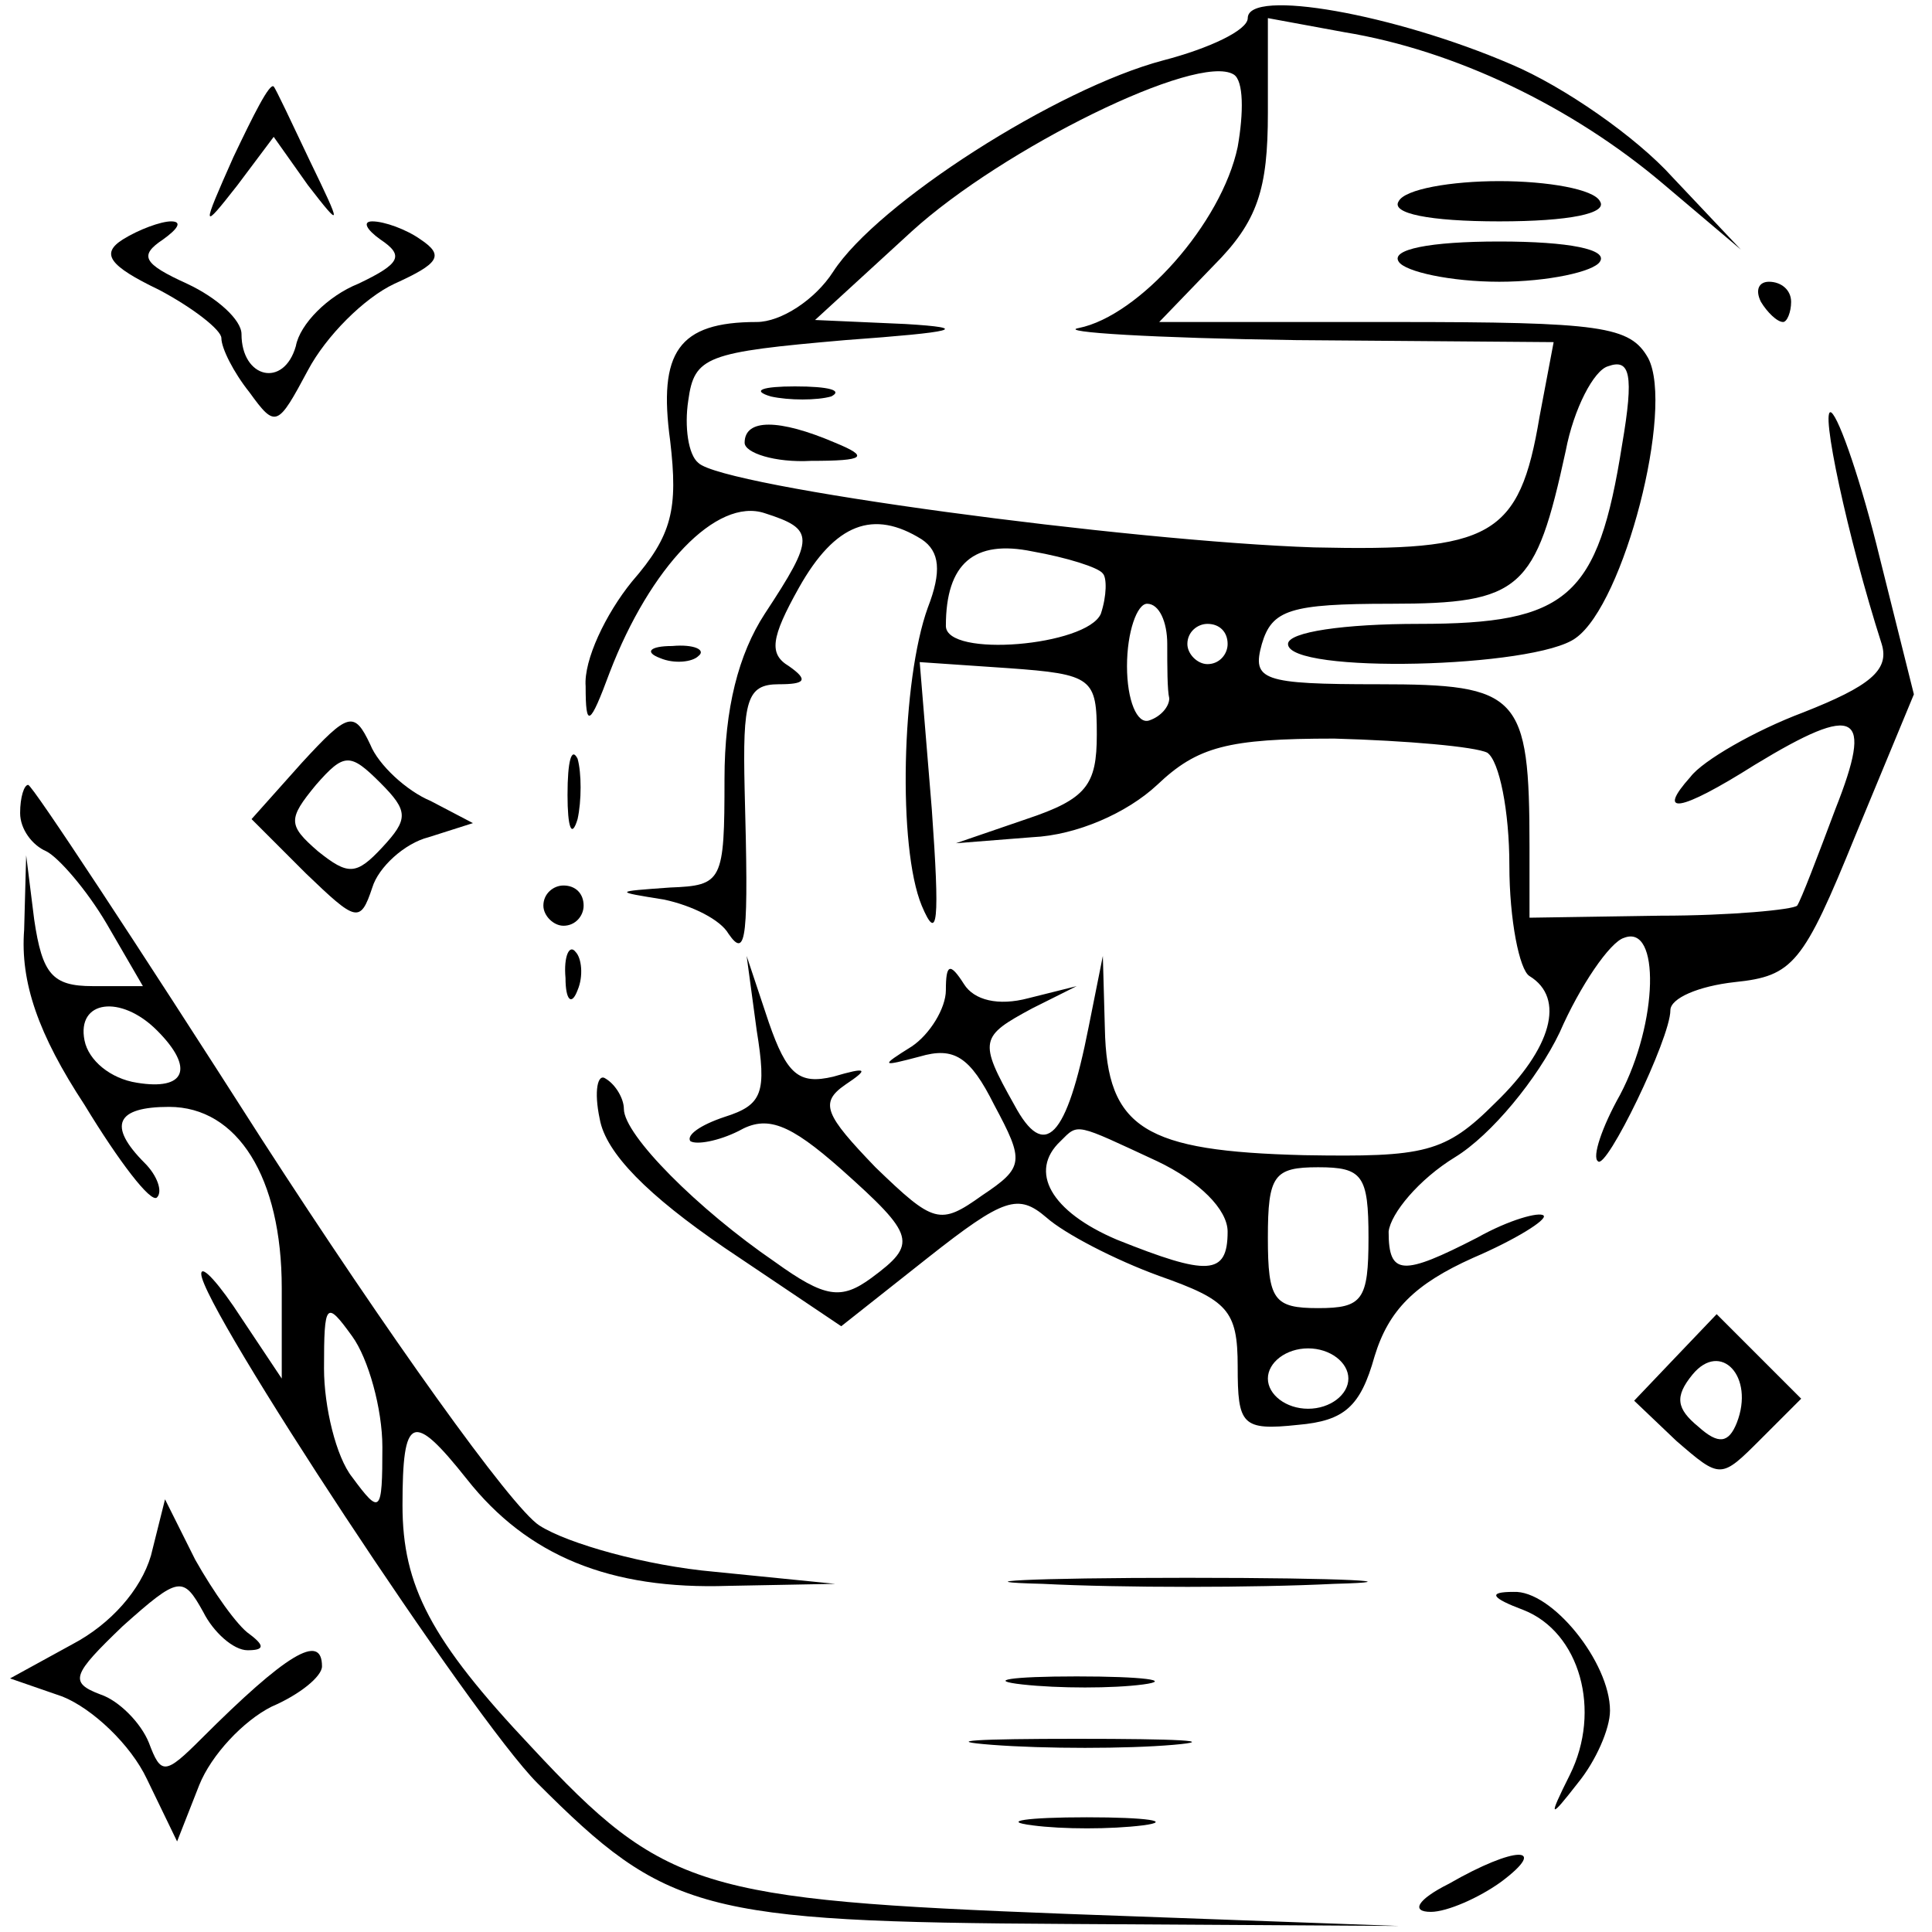 <?xml version="1.0" standalone="no"?>
<!DOCTYPE svg PUBLIC "-//W3C//DTD SVG 20010904//EN"
 "http://www.w3.org/TR/2001/REC-SVG-20010904/DTD/svg10.dtd">
<svg version="1.0" xmlns="http://www.w3.org/2000/svg"
 width="96pt" height="96pt" viewBox="0 0 96 96"
 preserveAspectRatio="xMidYMid meet">

<g transform="translate(0,96) scale(0.1,-0.1)"
fill="#000000" stroke="none">
<path d="M620 951 c0 -6 -19 -15 -42 -21 -53 -14 -142 -71 -164 -105 -9 -14
-26 -25 -38 -25 -39 0 -49 -15 -43 -59 4 -34 1 -47 -19 -70 -13 -16 -24 -39
-23 -52 0 -21 2 -20 12 7 20 52 53 87 77 79 25 -8 25 -12 0 -50 -13 -20 -20
-47 -20 -82 0 -51 -1 -53 -27 -54 -28 -2 -28 -2 -3 -6 14 -3 28 -10 32 -17 9
-13 10 -2 8 72 -1 44 1 52 17 52 13 0 15 2 5 9 -10 6 -9 14 5 39 18 32 37 39
61 24 9 -6 10 -16 3 -34 -13 -36 -15 -119 -3 -148 8 -19 9 -8 5 48 l-6 73 44
-3 c42 -3 44 -5 44 -33 0 -25 -5 -32 -35 -42 l-35 -12 38 3 c22 1 47 12 62 26
20 19 35 23 88 23 36 -1 70 -4 76 -7 6 -4 11 -29 11 -56 0 -27 5 -52 10 -55
18 -11 11 -36 -17 -63 -25 -25 -35 -27 -95 -26 -79 2 -98 13 -99 63 l-1 36 -7
-35 c-11 -56 -22 -67 -37 -39 -18 32 -17 34 9 48 l22 11 -24 -6 c-15 -4 -27
-1 -32 7 -7 11 -9 10 -9 -3 0 -9 -8 -22 -17 -28 -16 -10 -15 -10 4 -5 17 5 25
0 37 -24 15 -28 15 -31 -6 -45 -21 -15 -24 -14 -53 14 -25 26 -28 32 -15 41
12 8 11 9 -6 4 -17 -4 -23 1 -32 27 l-11 33 5 -37 c5 -31 3 -37 -16 -43 -12
-4 -19 -9 -17 -12 3 -2 14 0 24 5 14 8 25 4 51 -19 37 -33 38 -37 15 -54 -15
-11 -23 -10 -48 8 -38 26 -75 63 -75 76 0 5 -4 12 -9 15 -4 3 -6 -6 -3 -20 3
-17 24 -38 62 -64 l58 -39 43 34 c38 30 45 32 59 20 9 -8 34 -21 56 -29 34
-12 39 -17 39 -45 0 -29 2 -32 30 -29 23 2 31 9 38 34 7 23 20 36 49 49 21 9
37 19 35 21 -2 2 -17 -2 -33 -11 -37 -19 -44 -19 -44 3 1 9 15 26 33 37 18 11
41 39 52 62 10 23 25 45 32 47 18 7 17 -42 -2 -78 -9 -16 -14 -31 -11 -33 4
-5 36 61 36 75 0 6 14 12 32 14 29 3 34 9 60 73 l29 70 -17 68 c-9 37 -20 69
-24 72 -6 4 8 -62 25 -115 4 -13 -6 -21 -39 -34 -24 -9 -50 -24 -56 -32 -17
-19 -6 -18 32 6 51 31 59 26 40 -22 -9 -24 -17 -45 -19 -48 -2 -2 -33 -5 -68
-5 l-65 -1 0 35 c0 76 -5 81 -75 81 -58 0 -63 2 -58 20 5 17 14 20 64 20 65 0
72 7 87 76 4 21 14 40 21 42 11 4 13 -4 7 -39 -12 -76 -27 -89 -101 -89 -37 0
-65 -4 -65 -10 0 -15 123 -12 143 3 24 17 49 114 36 139 -9 16 -23 18 -126 18
l-117 0 27 28 c22 22 27 38 27 76 l0 47 38 -7 c55 -9 113 -37 158 -75 l39 -33
-34 36 c-18 20 -54 45 -80 56 -58 25 -131 38 -131 23z m-5 -64 c-8 -38 -49
-84 -79 -90 -11 -2 37 -5 108 -6 l128 -1 -7 -37 c-10 -60 -24 -67 -112 -65
-92 3 -294 30 -306 42 -5 4 -7 18 -5 31 3 22 9 24 78 30 55 4 63 6 30 8 l-45
2 48 44 c45 41 142 89 160 78 5 -3 5 -19 2 -36z m-67 -212 c2 -2 2 -11 -1 -20
-7 -16 -77 -22 -77 -6 0 31 14 43 43 37 17 -3 33 -8 35 -11z m32 -35 c0 -11 0
-23 1 -27 0 -4 -4 -9 -10 -11 -6 -2 -11 10 -11 27 0 17 5 31 10 31 6 0 10 -9
10 -20z m30 0 c0 -5 -4 -10 -10 -10 -5 0 -10 5 -10 10 0 6 5 10 10 10 6 0 10
-4 10 -10z m-35 -257 c21 -10 35 -24 35 -35 0 -22 -10 -22 -55 -4 -33 14 -44
34 -28 49 9 9 7 9 48 -10z m105 -38 c0 -31 -3 -35 -25 -35 -22 0 -25 4 -25 35
0 31 3 35 25 35 22 0 25 -4 25 -35z m-10 -70 c0 -8 -9 -15 -20 -15 -11 0 -20
7 -20 15 0 8 9 15 20 15 11 0 20 -7 20 -15z"/>
<path d="M383 763 c9 -2 23 -2 30 0 6 3 -1 5 -18 5 -16 0 -22 -2 -12 -5z"/>
<path d="M370 740 c0 -5 15 -10 33 -9 27 0 29 2 12 9 -28 12 -45 12 -45 0z"/>
<path d="M116 882 c-16 -36 -16 -37 2 -14 l18 24 17 -24 c17 -22 17 -21 1 12
-9 19 -17 36 -18 37 -2 2 -10 -14 -20 -35z"/>
<path d="M695 860 c-4 -6 15 -10 50 -10 35 0 54 4 50 10 -3 6 -26 10 -50 10
-24 0 -47 -4 -50 -10z"/>
<path d="M61 841 c-11 -7 -7 -13 18 -25 17 -9 31 -20 31 -24 0 -5 6 -17 14
-27 13 -18 14 -17 29 11 9 17 28 36 43 43 22 10 25 14 13 22 -7 5 -18 9 -24 9
-5 0 -3 -4 4 -9 12 -8 10 -12 -11 -22 -15 -6 -29 -20 -31 -31 -6 -21 -27 -16
-27 6 0 7 -12 18 -27 25 -22 10 -24 14 -12 22 7 5 10 9 4 9 -5 0 -16 -4 -24
-9z"/>
<path d="M695 830 c3 -5 26 -10 50 -10 24 0 47 5 50 10 4 6 -15 10 -50 10 -35
0 -54 -4 -50 -10z"/>
<path d="M875 810 c3 -5 8 -10 11 -10 2 0 4 5 4 10 0 6 -5 10 -11 10 -5 0 -7
-4 -4 -10z"/>
<path d="M328 633 c7 -3 16 -2 19 1 4 3 -2 6 -13 5 -11 0 -14 -3 -6 -6z"/>
<path d="M150 581 l-25 -28 27 -27 c25 -24 27 -25 33 -7 3 10 16 22 28 25 l22
7 -21 11 c-12 5 -26 18 -30 28 -8 17 -11 16 -34 -9z m40 -42 c-13 -14 -17 -14
-32 -2 -15 13 -15 16 -1 33 14 16 17 16 32 1 14 -14 14 -18 1 -32z"/>
<path d="M282 565 c0 -16 2 -22 5 -12 2 9 2 23 0 30 -3 6 -5 -1 -5 -18z"/>
<path d="M10 556 c0 -8 6 -16 13 -19 6 -3 20 -19 30 -36 l18 -31 -25 0 c-20 0
-25 6 -29 33 l-4 32 -1 -37 c-2 -26 7 -52 30 -87 17 -28 33 -49 36 -46 3 3 0
11 -6 17 -19 19 -14 28 12 28 34 0 56 -35 56 -90 l0 -45 -20 30 c-11 17 -20
27 -20 22 0 -16 135 -221 167 -253 64 -64 81 -69 263 -70 l165 -1 -165 6
c-182 7 -200 12 -266 83 -50 53 -64 80 -64 120 0 45 5 47 32 13 30 -38 71 -55
130 -53 l53 1 -60 6 c-34 3 -73 14 -87 23 -14 9 -76 96 -138 192 -62 97 -114
176 -116 176 -2 0 -4 -6 -4 -14z m68 -108 c19 -19 14 -30 -10 -26 -13 2 -24
11 -26 21 -4 20 18 23 36 5z m112 -207 c0 -33 -1 -34 -15 -15 -8 10 -14 35
-14 54 0 33 1 34 14 16 8 -11 15 -36 15 -55z"/>
<path d="M270 510 c0 -5 5 -10 10 -10 6 0 10 5 10 10 0 6 -4 10 -10 10 -5 0
-10 -4 -10 -10z"/>
<path d="M281 474 c0 -11 3 -14 6 -6 3 7 2 16 -1 19 -3 4 -6 -2 -5 -13z"/>
<path d="M832 285 l-20 -21 21 -20 c22 -19 22 -19 42 1 l20 20 -21 21 -21 21
-21 -22z m31 -32 c-4 -10 -9 -11 -19 -2 -11 9 -12 15 -3 26 14 17 31 -1 22
-24z"/>
<path d="M75 187 c-5 -17 -20 -34 -39 -44 l-31 -17 26 -9 c15 -6 34 -24 42
-41 l15 -31 11 28 c6 15 22 32 36 39 14 6 25 15 25 20 0 17 -18 6 -60 -36 -18
-18 -20 -18 -26 -2 -4 10 -15 21 -24 24 -16 6 -14 10 11 34 28 25 30 25 40 7
5 -10 15 -19 22 -19 8 0 9 2 1 8 -6 4 -18 21 -27 37 l-15 30 -7 -28z"/>
<path d="M518 173 c39 -2 105 -2 145 0 39 1 7 3 -73 3 -80 0 -112 -2 -72 -3z"/>
<path d="M757 160 c28 -11 39 -50 23 -82 -11 -22 -10 -22 4 -4 9 11 16 27 16
36 0 24 -29 60 -48 59 -13 0 -11 -3 5 -9z"/>
<path d="M508 123 c18 -2 45 -2 60 0 15 2 0 4 -33 4 -33 0 -45 -2 -27 -4z"/>
<path d="M493 93 c26 -2 67 -2 90 0 23 2 2 3 -48 3 -49 0 -68 -1 -42 -3z"/>
<path d="M513 53 c15 -2 39 -2 55 0 15 2 2 4 -28 4 -30 0 -43 -2 -27 -4z"/>
<path d="M720 24 c-16 -8 -19 -14 -9 -14 8 0 24 7 35 15 24 18 7 18 -26 -1z"/>
</g>
</svg>
